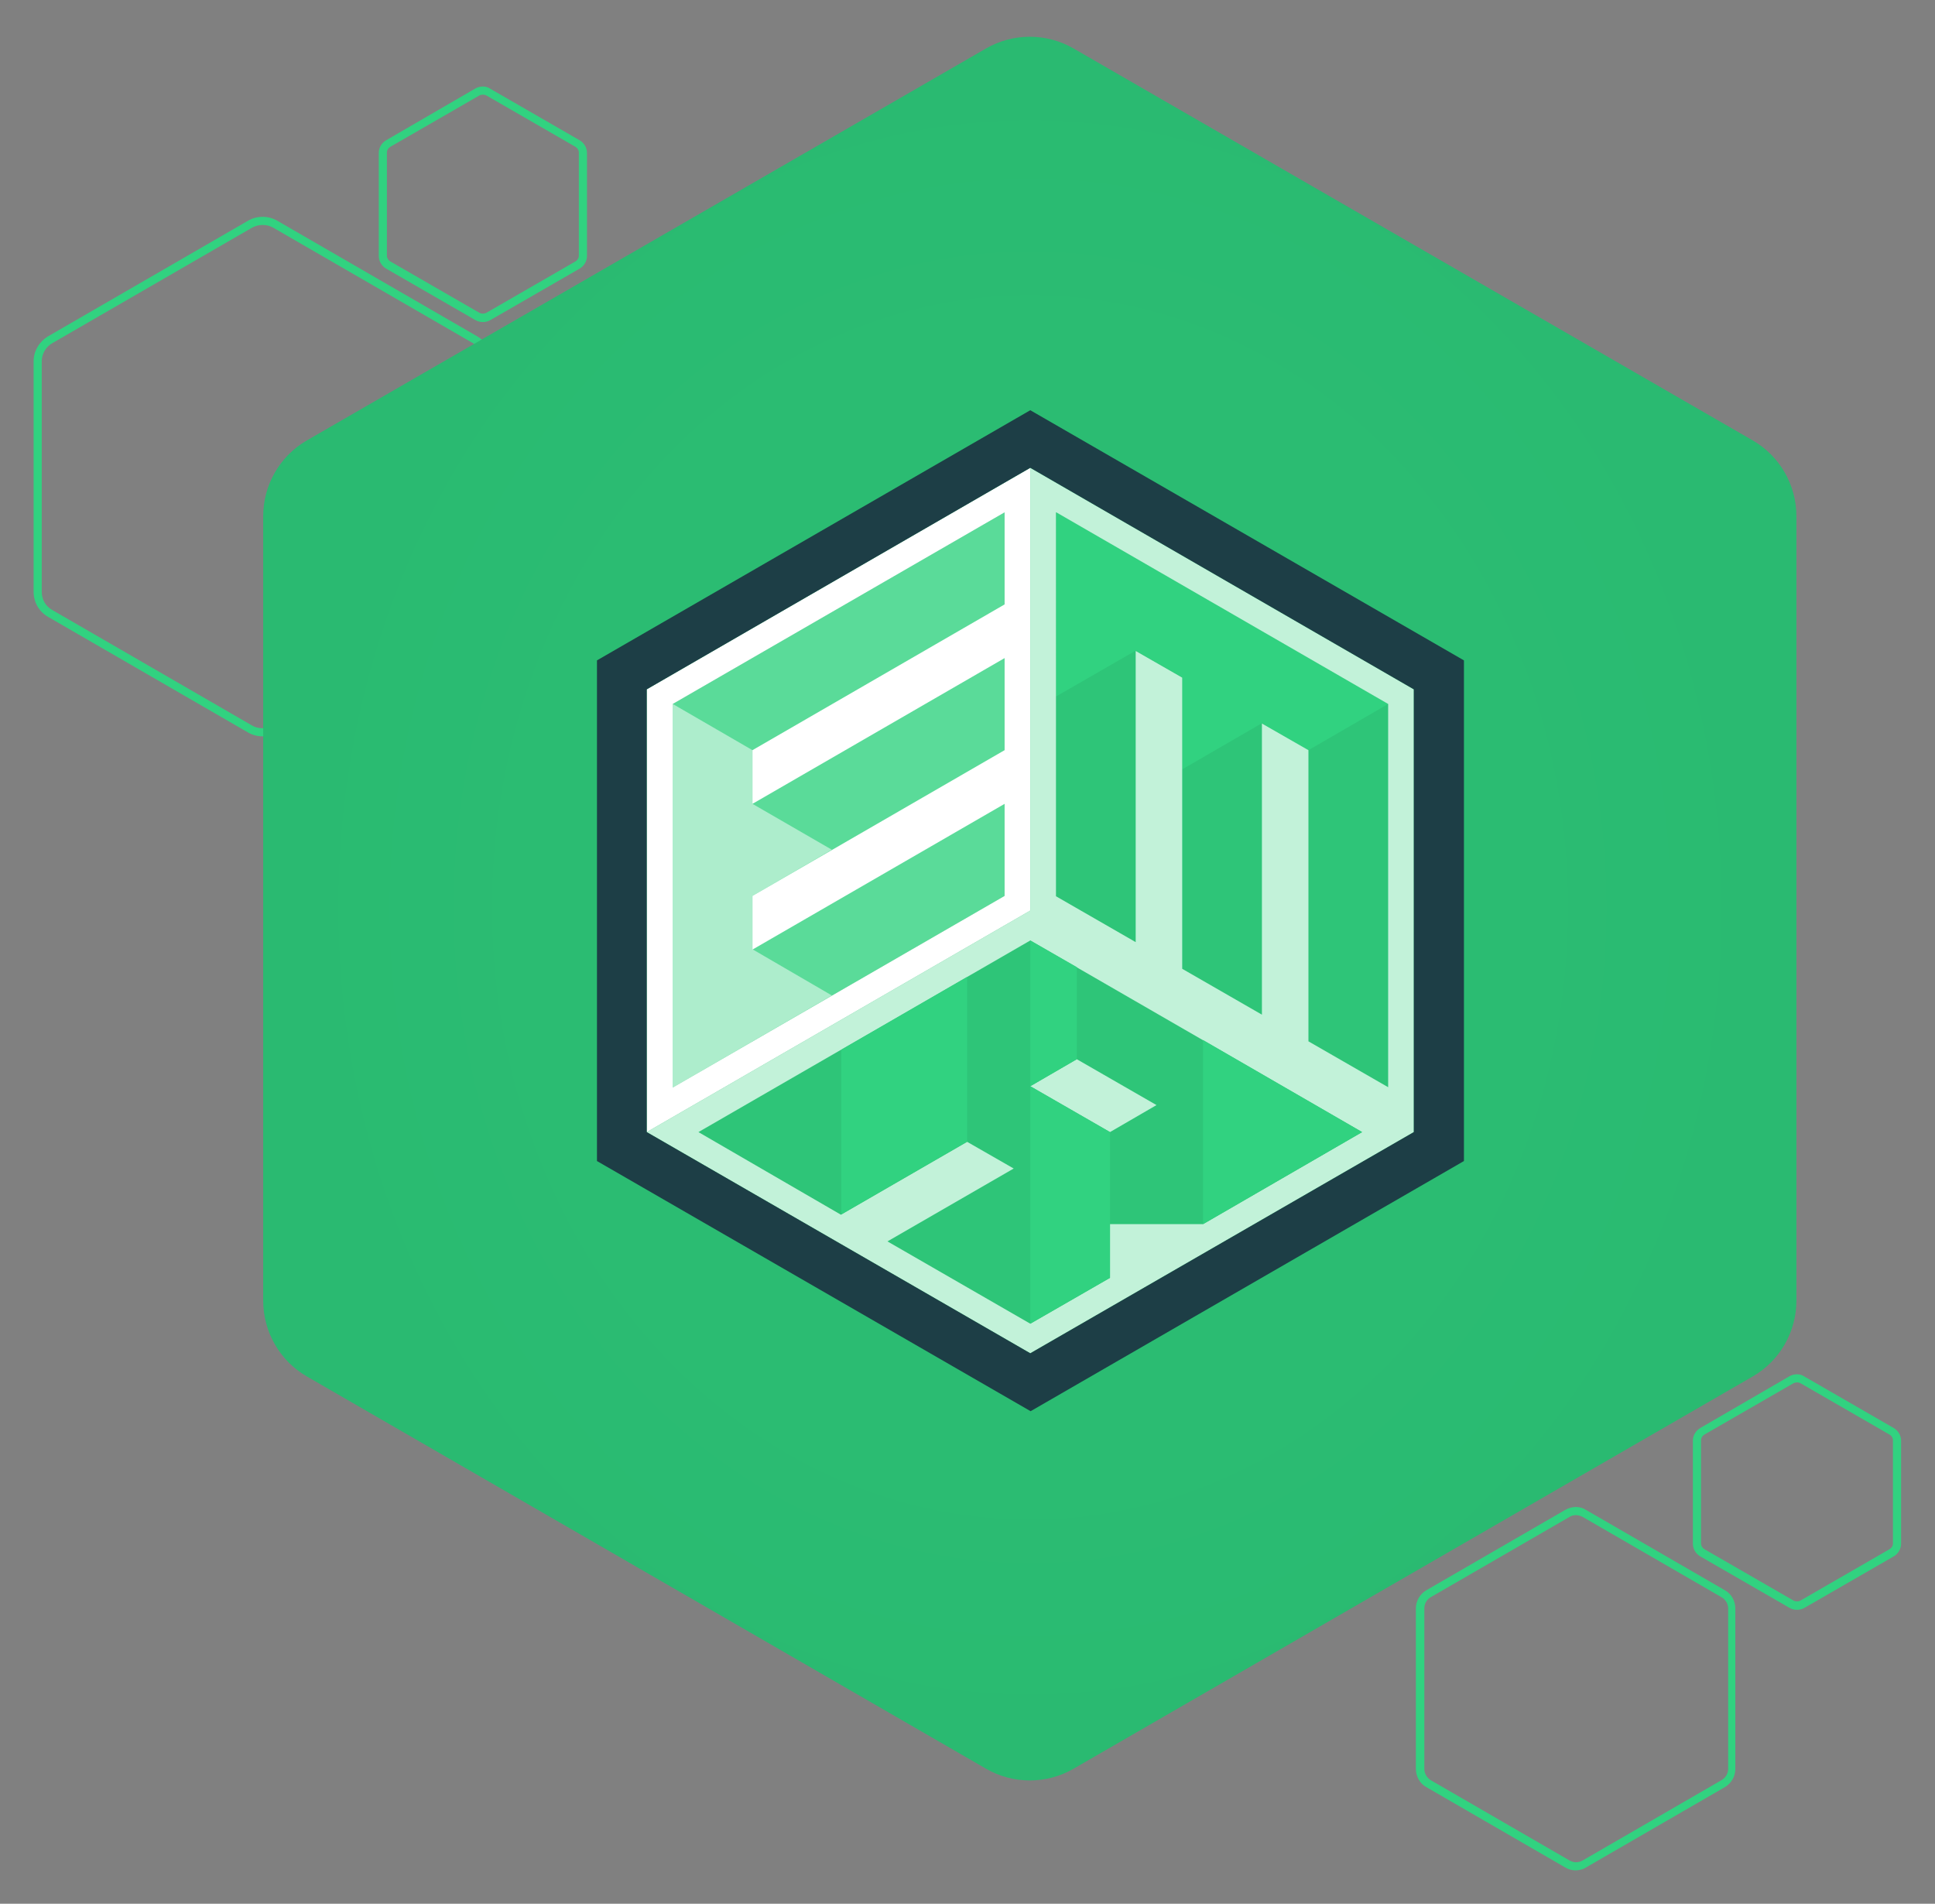 <?xml version="1.0" encoding="utf-8"?>
<!-- Generator: Adobe Illustrator 23.0.1, SVG Export Plug-In . SVG Version: 6.00 Build 0)  -->
<svg version="1.1" id="Layer_1" xmlns="http://www.w3.org/2000/svg" xmlns:xlink="http://www.w3.org/1999/xlink" x="0px" y="0px"
	 viewBox="0 0 594.8 585.2" style="enable-background:new 0 0 594.8 585.2;" xml:space="preserve">
<rect x="0" y="0" width="594.8" height="585.2" fill="#808080" stroke="none"/>
<style type="text/css">
	.st0{fill:#31D280;}
	.st1{fill:#31D280;stroke:#31D280;stroke-miterlimit:10;}
	.st2{fill:url(#SVGID_1_);}
	.st3{fill:#5ADB99;}
	.st4{fill:#2EC578;}
	.st5{fill:#ADEDCC;}
	.st6{fill:#C2F2D9;}
	.st7{fill:#FFFFFF;}
	.st8{fill:#1D3E46;}
</style>
<g transform="translate(-214.468 -72.904)">
	<g>
		<path class="st0" d="M362.9,100.5c0.6,0,1.2,0.2,1.8,0.5l27.4,15.8c1.1,0.6,1.8,1.8,1.8,3.1v31.7c0,1.3-0.7,2.4-1.8,3.1
			l-27.4,15.8c-0.5,0.3-1.2,0.5-1.8,0.5s-1.2-0.2-1.8-0.5l-27.4-15.8c-1.1-0.6-1.8-1.8-1.8-3.1v-31.7c0-1.3,0.7-2.4,1.8-3.1
			l27.4-15.8C361.7,100.7,362.3,100.5,362.9,100.5 M362.9,99.5c-0.8,0-1.6,0.2-2.3,0.6L333.2,116c-1.4,0.8-2.3,2.3-2.3,3.9v31.7
			c0,1.6,0.9,3.1,2.3,3.9l27.4,15.8c0.7,0.4,1.5,0.6,2.3,0.6c0.8,0,1.6-0.2,2.3-0.6l27.4-15.8c1.4-0.8,2.3-2.3,2.3-3.9v-31.7
			c0-1.6-0.9-3.1-2.3-3.9l-27.4-15.8C364.5,99.7,363.7,99.5,362.9,99.5L362.9,99.5z"/>
	</g>
	<path class="st1" d="M362.9,101.5c-0.4,0-0.9,0.1-1.3,0.3l-27.4,15.8c-0.8,0.5-1.3,1.3-1.3,2.2v31.7c0,0.9,0.5,1.7,1.3,2.2
		l27.4,15.8c0.4,0.2,0.8,0.3,1.3,0.3c0.4,0,0.9-0.1,1.3-0.3l27.4-15.8c0.8-0.5,1.3-1.3,1.3-2.2v-31.7c0-0.9-0.5-1.7-1.3-2.2
		l-27.4-15.8C363.8,101.6,363.3,101.5,362.9,101.5 M362.9,100.5c0.6,0,1.2,0.2,1.8,0.5l27.4,15.8c1.1,0.6,1.8,1.8,1.8,3.1v31.7
		c0,1.3-0.7,2.4-1.8,3.1l-27.4,15.8c-0.5,0.3-1.2,0.5-1.8,0.5c-0.6,0-1.2-0.2-1.8-0.5l-27.4-15.8c-1.1-0.6-1.8-1.8-1.8-3.1v-31.7
		c0-1.3,0.7-2.4,1.8-3.1l27.4-15.8C361.7,100.7,362.3,100.5,362.9,100.5z"/>
</g>
<g transform="translate(-320.469 -32.847)">
	<g>
		<path class="st0" d="M401.2,100.5c1.4,0,2.7,0.4,4,1.1l61.4,35.5c2.4,1.4,4,4,4,6.8v70.9c0,2.8-1.5,5.4-4,6.8l-61.4,35.5
			c-1.2,0.7-2.6,1.1-4,1.1s-2.7-0.4-4-1.1l-61.4-35.5c-2.4-1.4-4-4-4-6.8v-70.9c0-2.8,1.5-5.4,4-6.8l61.4-35.5
			C398.5,100.9,399.9,100.5,401.2,100.5 M401.2,99.5c-1.6,0-3.1,0.4-4.5,1.2l-61.4,35.5c-2.7,1.6-4.5,4.5-4.5,7.7v70.9
			c0,3.2,1.7,6.1,4.5,7.7l61.4,35.5c1.4,0.8,2.9,1.2,4.5,1.2c1.6,0,3.1-0.4,4.5-1.2l61.4-35.5c2.7-1.6,4.5-4.5,4.5-7.7v-70.9
			c0-3.2-1.7-6.1-4.5-7.7l-61.4-35.5C404.3,99.9,402.8,99.5,401.2,99.5L401.2,99.5z"/>
	</g>
	<path class="st1" d="M401.2,101.5c-1.2,0-2.4,0.3-3.5,0.9l-61.4,35.5c-2.1,1.2-3.5,3.5-3.5,6v70.9c0,2.5,1.3,4.8,3.5,6l61.4,35.5
		c1,0.6,2.2,0.9,3.5,0.9c1.2,0,2.4-0.3,3.5-0.9l61.4-35.5c2.1-1.2,3.5-3.5,3.5-6v-70.9c0-2.5-1.3-4.8-3.5-6l-61.4-35.5
		C403.6,101.8,402.5,101.5,401.2,101.5 M401.2,100.5c1.4,0,2.7,0.4,4,1.1l61.4,35.5c2.4,1.4,4,4,4,6.8v70.9c0,2.8-1.5,5.4-4,6.8
		l-61.4,35.5c-1.2,0.7-2.6,1.1-4,1.1s-2.7-0.4-4-1.1l-61.4-35.5c-2.4-1.4-4-4-4-6.8v-70.9c0-2.8,1.5-5.4,4-6.8l61.4-35.5
		C398.5,100.9,399.9,100.5,401.2,100.5z"/>
</g>
<g transform="translate(104.227 363.746)">
	<g>
		<path class="st0" d="M380.2,100.5c0.9,0,1.9,0.2,2.7,0.7l42.7,24.7c1.7,1,2.7,2.8,2.8,4.8V180c0,2-1,3.8-2.8,4.8l-42.7,24.7
			c-0.9,0.5-1.8,0.7-2.8,0.7s-1.9-0.2-2.8-0.7l-42.7-24.7c-1.7-1-2.7-2.8-2.8-4.8v-49.3c0-2,1-3.8,2.8-4.8l42.7-24.7
			C378.3,100.8,379.2,100.5,380.2,100.5 M380.2,99.5L380.2,99.5c-1.1,0-2.3,0.3-3.3,0.9l-42.7,24.7c-2,1.2-3.2,3.3-3.2,5.6V180
			c0,2.3,1.2,4.5,3.2,5.6l42.7,24.7c1,0.6,2.1,0.9,3.2,0.9c1.1,0,2.3-0.3,3.2-0.9l42.7-24.7c2-1.2,3.2-3.3,3.2-5.6v-49.3
			c0-2.3-1.2-4.5-3.2-5.6l-42.7-24.7C382.4,99.8,381.3,99.5,380.2,99.5L380.2,99.5z"/>
	</g>
	<path class="st1" d="M380.2,101.5c-0.8,0-1.6,0.2-2.2,0.6l-42.7,24.7c-1.4,0.8-2.2,2.3-2.2,3.9V180c0,1.6,0.9,3.1,2.2,3.9
		l42.7,24.7c0.7,0.4,1.5,0.6,2.2,0.6c0.8,0,1.6-0.2,2.3-0.6l42.7-24.7c1.4-0.8,2.3-2.3,2.3-3.9v-49.3c0-1.6-0.9-3.1-2.3-3.9
		l-42.7-24.7C381.7,101.7,380.9,101.5,380.2,101.5 M380.2,100.5c0.9,0,1.9,0.2,2.8,0.7l42.7,24.7c1.7,1,2.8,2.8,2.8,4.8V180
		c0,2-1,3.8-2.8,4.8l-42.7,24.7c-0.9,0.5-1.8,0.7-2.8,0.7c-0.9,0-1.9-0.2-2.7-0.7l-42.7-24.7c-1.7-1-2.7-2.8-2.7-4.8v-49.3
		c0-2,1-3.8,2.7-4.8l42.7-24.7C378.3,100.8,379.2,100.5,380.2,100.5z"/>
</g>
<g transform="translate(189.476 322.949)">
	<g>
		<path class="st0" d="M362.9,100.5c0.6,0,1.2,0.2,1.8,0.5l27.4,15.8c1.1,0.6,1.8,1.8,1.8,3.1v31.7c0,1.3-0.7,2.4-1.8,3.1
			l-27.4,15.8c-0.5,0.3-1.2,0.5-1.8,0.5s-1.2-0.2-1.8-0.5l-27.4-15.8c-1.1-0.6-1.8-1.8-1.8-3.1v-31.7c0-1.3,0.7-2.4,1.8-3.1
			l27.4-15.8C361.7,100.7,362.3,100.5,362.9,100.5 M362.9,99.5c-0.8,0-1.6,0.2-2.3,0.6L333.2,116c-1.4,0.8-2.3,2.3-2.3,3.9v31.7
			c0,1.6,0.9,3.1,2.3,3.9l27.4,15.8c0.7,0.4,1.5,0.6,2.3,0.6c0.8,0,1.6-0.2,2.3-0.6l27.4-15.8c1.4-0.8,2.3-2.3,2.3-3.9v-31.7
			c0-1.6-0.9-3.1-2.3-3.9l-27.4-15.8C364.5,99.7,363.7,99.5,362.9,99.5L362.9,99.5z"/>
	</g>
	<path class="st1" d="M362.9,101.5c-0.4,0-0.9,0.1-1.3,0.3l-27.4,15.8c-0.8,0.5-1.3,1.3-1.3,2.2v31.7c0,0.9,0.5,1.7,1.3,2.2
		l27.4,15.8c0.4,0.2,0.8,0.3,1.3,0.3s0.9-0.1,1.3-0.3l27.4-15.8c0.8-0.5,1.3-1.3,1.3-2.2v-31.7c0-0.9-0.5-1.7-1.3-2.2l-27.4-15.8
		C363.8,101.6,363.3,101.5,362.9,101.5 M362.9,100.5c0.6,0,1.2,0.2,1.8,0.5l27.4,15.8c1.1,0.6,1.8,1.8,1.8,3.1v31.7
		c0,1.3-0.7,2.4-1.8,3.1l-27.4,15.8c-0.5,0.3-1.2,0.5-1.8,0.5c-0.6,0-1.2-0.2-1.8-0.5l-27.4-15.8c-1.1-0.6-1.8-1.8-1.8-3.1v-31.7
		c0-1.3,0.7-2.4,1.8-3.1l27.4-15.8C361.7,100.7,362.3,100.5,362.9,100.5z"/>
</g>
<radialGradient id="SVGID_1_" cx="97.779" cy="317.254" r="0.5" gradientTransform="matrix(471.393 0 0 -535.998 -45775.664 170326.656)" gradientUnits="userSpaceOnUse">
	<stop  offset="0" style="stop-color:#2CBF74"/>
	<stop  offset="1" style="stop-color:#2ABA71"/>
</radialGradient>
<path class="st2" d="M303.1,14.9L94.3,135.4c-8.3,4.8-13.4,13.7-13.4,23.3v241.1c0,9.6,5.1,18.5,13.4,23.3l208.8,120.6
	c8.3,4.8,18.6,4.8,26.9,0l208.8-120.6c8.3-4.8,13.4-13.7,13.4-23.3V158.7c0-9.6-5.1-18.5-13.4-23.3L330,14.9
	C321.7,10.1,311.4,10.1,303.1,14.9z"/>
<g>
	<polygon class="st3" points="308.8,157.5 206.8,216.4 206.8,334.3 308.8,275.4 	"/>
	<polygon class="st4" points="316.7,289.1 214.7,348 316.7,406.9 418.7,348 	"/>
	<polygon class="st4" points="324.7,157.5 324.6,275.4 426.7,334.3 426.7,216.4 	"/>
	<g>
		<g>
			<polygon class="st5" points="206.8,216.4 231.3,230.6 231.3,247.1 255.7,261.2 231.3,275.4 231.3,291.8 255.7,306 206.8,334.3 
							"/>
			<polygon class="st0" points="324.7,157.5 426.7,216.4 402.2,230.6 387.9,222.3 363.4,236.5 363.4,208.2 349.1,200 324.6,214.1 
							"/>
			<g>
				<polygon class="st6" points="316.7,333.9 341.2,348 355.5,339.7 331,325.6 				"/>
				<path class="st6" d="M434.6,211.9l-117.9-68.1v136.1L198.8,348L316.7,416L434.6,348L434.6,211.9z M324.7,157.5l102,58.9v117.8
					l-24.5-14.1l0-89.5l-14.3-8.2v89.5l-24.5-14.1v-89.5l-14.3-8.2v89.5l-24.5-14.1V157.5z M369.8,376.3l-28.6,0v16.5l-24.5,14.1
					l-43.9-25.3l38.8-22.4l-14.3-8.2l-38.8,22.4L214.7,348l102-58.9l102,58.9L369.8,376.3z"/>
			</g>
			<polygon class="st0" points="297.3,350.9 297.3,300.3 258.6,322.7 258.6,373.3 			"/>
			<polygon class="st0" points="316.7,406.9 316.7,333.9 341.2,348 341.2,392.8 			"/>
			<polygon class="st0" points="331,325.6 331,297.3 316.7,289.1 316.7,333.9 			"/>
			<polygon class="st0" points="369.8,376.3 369.8,319.7 418.7,348 			"/>
			<path class="st7" d="M198.8,211.9l0,136.1l117.9-68.1V143.8L198.8,211.9z M308.8,185.8l-77.5,44.8l0,16.5l77.5-44.8v28.3
				l-77.5,44.8l0,16.5l77.5-44.8v28.3l-102,58.9V216.4l102-58.9V185.8z"/>
		</g>
		<path class="st8" d="M450,203l-133.3-76.9L183.5,203l0,153.9v0l0,0l133.3,76.9L450,356.9L450,203z M316.7,416L198.8,348l0,0v0
			l0-136.1l117.9-68.1l117.9,68.1l0,136.1L316.7,416z"/>
	</g>
</g>
</svg>
